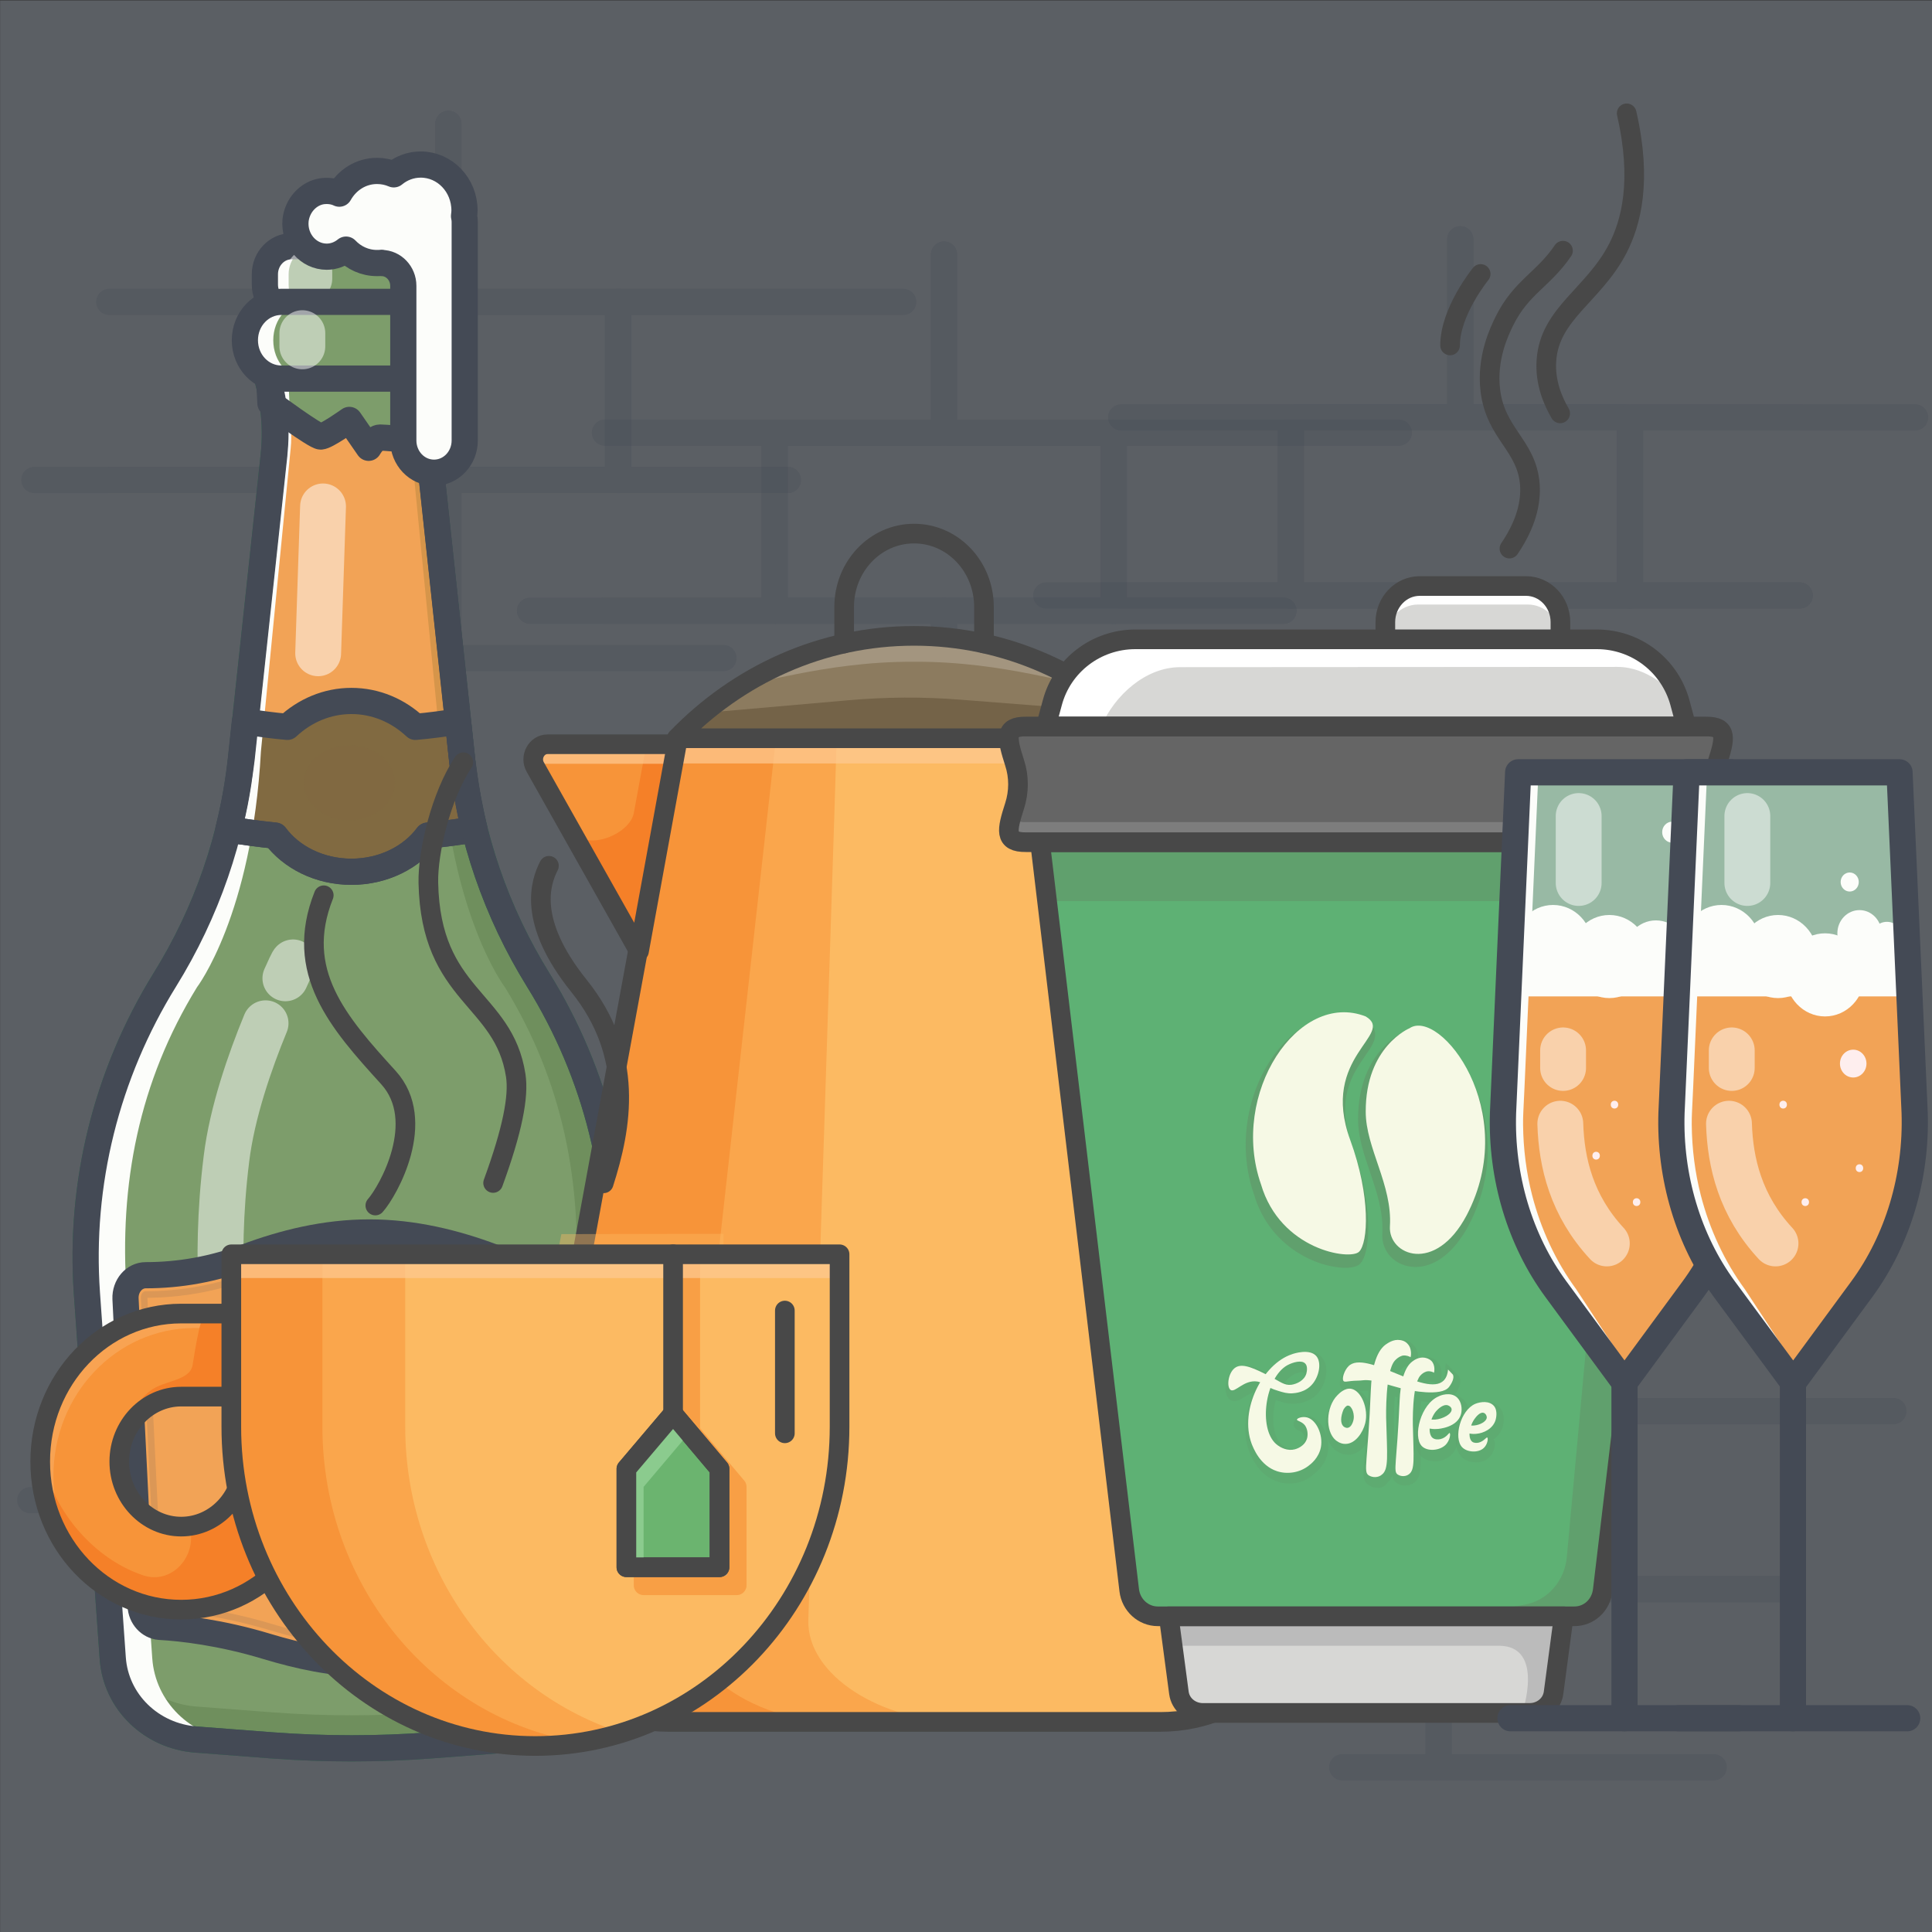 <?xml version="1.0" encoding="utf-8"?>
<!-- Generator: Adobe Illustrator 26.5.0, SVG Export Plug-In . SVG Version: 6.00 Build 0)  -->
<svg version="1.1" id="Camada_1" xmlns="http://www.w3.org/2000/svg" x="0px"
     y="0px"
     viewBox="0 0 590 590" style="enable-background:new 0 0 590 590;" xml:space="preserve">
<rect x="0" y="0" width="590" height="590" fill="#333333" stroke="none"/>
<style type="text/css">
	.st0{fill:#5B5F64;}
	.st1{opacity:0.28;}
	.st2{fill:none;stroke:#444A55;stroke-width:8;stroke-linecap:round;stroke-linejoin:round;stroke-miterlimit:10;}
	.st3{fill:#7D9D6B;}
	.st4{fill:#6F8F5D;}
	
		.st5{opacity:0.5;fill:none;stroke:#FFFFFF;stroke-width:14;stroke-linecap:round;stroke-linejoin:round;stroke-miterlimit:10;enable-background:new    ;}
	.st6{fill:none;stroke:#266E4A;stroke-width:8;stroke-linecap:round;stroke-linejoin:round;stroke-miterlimit:10;}
	.st7{fill:#F2A356;}
	.st8{fill:#D6954A;}
	.st9{fill:#816A41;}
	.st10{opacity:0.3;fill:#816A41;enable-background:new    ;}
	.st11{fill:#FCFDFA;}
	.st12{fill:#CE7757;}
	
		.st13{opacity:0.13;fill:none;stroke:#444A55;stroke-width:2;stroke-linecap:round;stroke-linejoin:round;stroke-miterlimit:10;enable-background:new    ;}
	.st14{fill:#EFAB59;}
	.st15{fill:#F79439;}
	.st16{fill:none;stroke:#484848;stroke-width:6;stroke-linecap:round;stroke-linejoin:round;stroke-miterlimit:10;}
	.st17{fill:#FCBA62;}
	.st18{fill:#FAA64C;}
	.st19{opacity:0.7;fill:#FECB93;enable-background:new    ;}
	.st20{fill:#8C7B5F;}
	.st21{fill:#746348;}
	.st22{opacity:0.2;}
	.st23{fill:#FFFFFF;}
	.st24{fill:#F58028;}
	.st25{opacity:0.4;fill:#FCBA62;enable-background:new    ;}
	.st26{opacity:0.4;}
	.st27{opacity:0.7;}
	.st28{fill:#AAAAAA;stroke:#F79439;stroke-width:6;stroke-linecap:round;stroke-linejoin:round;stroke-miterlimit:10;}
	.st29{fill:none;stroke:#F79439;stroke-width:6;stroke-linecap:round;stroke-linejoin:round;stroke-miterlimit:10;}
	.st30{fill:#D5202A;}
	.st31{fill:#6BB46F;stroke:#484848;stroke-width:6;stroke-linecap:round;stroke-linejoin:round;stroke-miterlimit:10;}
	.st32{fill:#8BCB8E;}
	.st33{fill:#D7D7D5;}
	.st34{fill:#BBBBBB;}
	.st35{fill:#5EB174;}
	.st36{opacity:0.34;fill:#60A06D;enable-background:new    ;}
	.st37{fill:#60A06D;}
	.st38{fill:#656565;}
	.st39{fill:#7D7D7D;}
	.st40{fill:#F6F9E5;}
	.st41{fill:#98B9A4;}
	.st42{fill:#FEEEEE;}
	.st43{fill:#444A55;}
</style>
    <rect id="XMLID_82_" x="0.03" y="0.13" class="st0" width="590" height="590"/>
    <g id="XMLID_10_" class="st1">
	<g id="XMLID_289_">
		<polyline id="XMLID_296_" class="st2" points="136.93,37.8 136.93,92.19 240.6,92.19 		"/>
        <polyline id="XMLID_295_" class="st2" points="33.37,92.19 136.93,92.19 136.93,37.8 		"/>
        <rect id="XMLID_294_" x="85.24" y="92.2" class="st2" width="103.56" height="54.39"/>
        <polyline id="XMLID_293_" class="st2" points="107.5,200.96 136.93,200.96 136.93,146.58 33.37,146.58 		"/>
        <polyline id="XMLID_292_" class="st2" points="240.6,146.58 136.93,146.58 136.93,200.96 220.94,200.96 		"/>
        <polyline id="XMLID_291_" class="st2" points="275.83,92.19 188.71,92.19 188.71,146.58 240.6,146.58 		"/>
        <polyline id="XMLID_290_" class="st2" points="10.49,146.58 85.15,146.58 85.15,92.19 49.27,92.19 		"/>
	</g>
</g>
    <g id="XMLID_00000119805472916836845290000000526698566552291976_" class="st1">
	<g id="XMLID_00000007387857118053724310000007462875387562679724_">
		<polyline id="XMLID_00000036935942835575278400000014967403582128983706_" class="st2" points="445.94,73.07 445.94,127.46 
			549.6,127.46 		"/>
        <polyline id="XMLID_00000086674503652307368760000015962595100390257833_" class="st2" points="342.38,127.46 445.94,127.46
			445.94,73.07 		"/>

        <rect id="XMLID_00000166650839729381809390000013001878249701179321_" x="394.24" y="127.47" class="st2"
              width="103.56" height="54.39"/>
        <polyline id="XMLID_00000018207394186961304690000002577536837493521081_" class="st2" points="416.5,236.23 445.94,236.23
			445.94,181.84 342.38,181.84 		"/>
        <polyline id="XMLID_00000094602060992045309250000007918346634598291640_" class="st2" points="549.6,181.84 445.94,181.84
			445.94,236.23 529.95,236.23 		"/>
        <polyline id="XMLID_00000023971771645597658350000005553748841232960129_" class="st2" points="584.84,127.46 497.72,127.46
			497.72,181.84 549.6,181.84 		"/>
        <polyline id="XMLID_00000159438994813567141700000018315141603556593816_" class="st2" points="319.5,181.84 394.16,181.84
			394.16,127.46 358.28,127.46 		"/>
	</g>
</g>
    <g id="XMLID_00000173120254478238842470000007568047030594026375_" class="st1">
	<g id="XMLID_00000061431266866446064710000009397741584083221922_">
		<polyline id="XMLID_00000114056216702470985130000018425700441955952287_" class="st2" points="288.29,77.74 288.29,132.13 
			391.95,132.13 		"/>
        <polyline id="XMLID_00000127748391579293040270000004565484680059819947_" class="st2" points="184.73,132.13 288.29,132.13
			288.29,77.74 		"/>

        <rect id="XMLID_00000113335164864513822790000014620400325730303898_" x="236.59" y="132.14" class="st2"
              width="103.56" height="54.39"/>
        <polyline id="XMLID_00000059270445978224546360000010355562406980812716_" class="st2" points="258.85,240.9 288.29,240.9
			288.29,186.51 184.73,186.51 		"/>
        <polyline id="XMLID_00000128465194932523110010000004859019038558271366_" class="st2" points="391.95,186.51 288.29,186.51
			288.29,240.9 372.3,240.9 		"/>
        <polyline id="XMLID_00000088119786116134372410000009587589759025120701_" class="st2" points="427.19,132.13 340.07,132.13
			340.07,186.51 391.95,186.51 		"/>
        <polyline id="XMLID_00000028325104851534664080000016190783832245798310_" class="st2" points="161.85,186.51 236.51,186.51
			236.51,132.13 200.63,132.13 		"/>
	</g>
</g>
    <g id="XMLID_00000176726746835450183260000009519865063782361501_" class="st1">
	<g id="XMLID_00000135661598011271647330000005030198540883029919_">
		<polyline id="XMLID_00000137123405795522231770000001801617253238459812_" class="st2" points="135.69,349.34 135.69,403.73 
			239.36,403.73 		"/>
        <polyline id="XMLID_00000124868346520277218440000001268016118958527874_" class="st2" points="32.13,403.73 135.69,403.73
			135.69,349.34 		"/>

        <rect id="XMLID_00000093878762199192325310000003217946156378006928_" x="83.99" y="403.74" class="st2"
              width="103.56" height="54.39"/>
        <polyline id="XMLID_00000086691301984300051540000001036895839130954647_" class="st2" points="106.25,512.5 135.69,512.5
			135.69,458.12 32.13,458.12 		"/>
        <polyline id="XMLID_00000118358554491668900730000005163169467085568697_" class="st2" points="239.36,458.12 135.69,458.12
			135.69,512.5 219.7,512.5 		"/>
        <polyline id="XMLID_00000152969446493971761920000003981330132925136038_" class="st2" points="274.59,403.73 187.47,403.73
			187.47,458.12 239.36,458.12 		"/>
        <polyline id="XMLID_00000013892046199161707480000004520282291759222964_" class="st2" points="9.25,458.12 83.91,458.12
			83.91,403.73 48.03,403.73 		"/>
	</g>
</g>
    <g id="XMLID_00000058560041294656441650000016168646823157372560_" class="st1">
	<g id="XMLID_00000040549354800019603470000002554960581915036841_">
		<polyline id="XMLID_00000085222790810479383240000007118702881500777407_" class="st2" points="439.33,376.54 439.33,430.92 
			543,430.92 		"/>
        <polyline id="XMLID_00000147181863738979749210000003798741655307035799_" class="st2" points="335.77,430.92 439.33,430.92
			439.33,376.54 		"/>

        <rect id="XMLID_00000043430352222799416890000003086829171113154195_" x="387.63" y="430.94" class="st2"
              width="103.56" height="54.39"/>
        <polyline id="XMLID_00000047746934528739951340000009500142676857413003_" class="st2" points="409.89,539.7 439.33,539.7
			439.33,485.31 335.77,485.31 		"/>
        <polyline id="XMLID_00000096741391017853270400000003420992685675033532_" class="st2" points="543,485.31 439.33,485.31
			439.33,539.7 523.34,539.7 		"/>
        <polyline id="XMLID_00000136411843257646748340000000373451909789410197_" class="st2" points="578.23,430.92 491.11,430.92
			491.11,485.31 543,485.31 		"/>
        <polyline id="XMLID_00000137097196188398280910000002245527803278292399_" class="st2" points="312.89,485.31 387.55,485.31
			387.55,430.92 351.67,430.92 		"/>
	</g>
</g>
    <g>
	<path id="XMLID_00000018934050517406089110000004114730632200899724_" class="st3" d="M141.07,231.67l-9.95-92.61
		c-0.99-9.4,0.14-18.88,3.34-27.84l0,0H80.25l0,0c3.2,8.96,4.33,18.43,3.34,27.84l-9.95,92.61c-2.56,23.88-10.52,46.94-23.3,67.54
		l0,0c-17.83,28.81-26.15,62.24-23.8,95.75l7.89,111.42c0.92,13.28,11.72,23.81,25.44,24.85l23.38,1.79
		c16.06,1.19,32.11,1.19,48.17,0l23.38-1.79c13.64-1.04,24.44-11.64,25.44-24.85l7.89-111.42c2.34-33.51-5.9-66.94-23.8-95.75l0,0
		C151.58,278.61,143.62,255.55,141.07,231.67z"/>
        <path id="XMLID_00000053514947110950966990000002205773010498452400_" class="st4" d="M119.54,533.08l23.16-1.79
		c13.5-1.04,24.23-11.64,25.15-24.85l7.82-111.42c2.34-33.51-3.77-64.7-21.46-93.51c0,0-16.84-22.01-19.54-72.01l-9.09-92.61
		c-0.92-8.66,2.06-17.31,4.69-25.6h4.41c-3.2,8.96-4.33,18.43-3.27,27.84l9.8,92.61c2.56,23.88,10.37,46.94,23.02,67.54l0,0
		c17.69,28.81,25.93,62.24,23.59,95.75L180,506.44c-0.92,13.28-11.65,23.81-25.15,24.85l-23.16,1.79
		c-9.95,0.75-19.89,1.04-29.84,0.82C107.67,533.83,113.64,533.53,119.54,533.08z"/>
        <g id="XMLID_98_">
		<g>
			<g id="XMLID_225_">
				<path id="XMLID_226_" class="st3" d="M130.98,127.34c0.43-5.52,1.63-10.9,3.48-16.12h-2.7
					C130.84,116.52,130.55,121.97,130.98,127.34z"/>
			</g>
            <g id="XMLID_223_">
				<path id="XMLID_224_" class="st3" d="M83.02,111.22h-2.7c1.85,5.22,3.06,10.67,3.48,16.12
					C84.23,121.97,83.94,116.52,83.02,111.22z"/>
			</g>
            <path id="XMLID_220_" class="st4" d="M188.17,384.87l-7.89,111.42c-0.92,13.28-11.72,23.81-25.44,24.85l-23.38,1.79
				c-16.06,1.19-32.11,1.19-48.17,0l-23.38-1.79c-13.64-1.04-24.44-11.64-25.44-24.85l-7.89-111.42c-0.14-2.01-0.28-4.1-0.28-6.12
				c-0.14,5.37-0.07,10.82,0.28,16.27l7.89,111.42c0.92,13.28,11.72,23.81,25.44,24.85l23.38,1.79c16.06,1.19,32.11,1.19,48.17,0
				l23.38-1.79c13.64-1.04,24.44-11.64,25.44-24.85l7.89-111.42c0.36-5.45,0.5-10.82,0.28-16.27
				C188.46,380.77,188.31,382.78,188.17,384.87z"/>
		</g>
	</g>
        <path id="XMLID_00000022554938077792310830000006464641196088626332_" class="st5" d="M81.1,312.49
		c-4.83,11.72-10.23,27.31-11.94,41.34c-4.12,32.84,0,58.28,0,58.28"/>
        <path id="XMLID_00000066491330432432040480000014401772059785962912_" class="st5"
              d="M89.49,293.98c0,0,0.28-1.12-2.34,4.78"/>
        <path id="XMLID_00000136374847885546004060000002112783978534131640_" class="st6" d="M141.07,231.67l-9.95-92.61
		c-0.99-9.4,0.14-18.88,3.34-27.84l0,0H80.25l0,0c3.2,8.96,4.33,18.43,3.34,27.84l-9.95,92.61c-2.56,23.88-10.52,46.94-23.3,67.54
		l0,0c-17.83,28.81-26.15,62.24-23.8,95.75l7.89,111.42c0.92,13.28,11.72,23.81,25.44,24.85l23.38,1.79
		c16.06,1.19,32.11,1.19,48.17,0l23.38-1.79c13.64-1.04,24.44-11.64,25.44-24.85l7.89-111.42c2.34-33.51-5.9-66.94-23.8-95.75l0,0
		C151.58,278.61,143.62,255.55,141.07,231.67z"/>
        <g id="XMLID_00000152265573521946208150000007205071161463367093_">
		<g id="XMLID_139_">
			<path id="XMLID_140_" class="st7" d="M144.19,253.31c-4.76,0.75-9.45,1.34-14.21,1.87c-4.9,6.57-13.5,11.04-23.3,11.04
				c-9.88,0-18.47-4.48-23.3-11.04c-4.76-0.45-9.52-1.12-14.21-1.87c0.21-0.9,0.43-1.79,0.64-2.69c0.85-3.58,1.56-7.16,2.13-10.75
				v-0.07c0.14-0.82,0.28-1.64,0.36-2.46c0-0.15,0.07-0.22,0.07-0.37c0.14-0.9,0.21-1.72,0.36-2.61c0.14-0.9,0.21-1.87,0.36-2.76
				l1.21-11.34l8.74-81.27c0.21-2.24,0.36-4.4,0.36-6.64c0-7.16-1.28-14.33-3.69-21.19h54.07c-3.2,8.96-4.33,18.43-3.34,27.84
				l8.74,81.27l1.21,11.34c0.07,0.9,0.21,1.87,0.36,2.76c0.57,4.55,1.35,9.1,2.27,13.58c0.21,0.9,0.36,1.79,0.57,2.69
				C143.77,251.59,143.98,252.41,144.19,253.31z"/>
		</g>
	</g>
        <path class="st8" d="M130.27,111.22c-2.63,8.28-5.61,16.94-4.69,25.6l9.09,92.61c0.5,9.25,1.49,17.54,2.77,24.85
		c2.27-0.3,4.55-0.6,6.82-0.97c-0.21-0.9-0.43-1.79-0.64-2.69c-0.21-0.9-0.43-1.79-0.57-2.69c-0.99-4.48-1.71-9.03-2.27-13.58
		c-0.14-0.9-0.21-1.87-0.36-2.76l-1.21-11.34l-8.74-81.27c-0.99-9.4,0.14-18.88,3.34-27.84h-3.55V111.22z"/>
        <path id="XMLID_56_" class="st9" d="M141.07,231.67l-1.21-11.34c-4.33,0.67-8.67,1.27-13,1.64c-5.26-4.93-12.08-7.91-19.54-7.91
		s-14.28,2.99-19.54,7.91c-4.33-0.37-8.67-0.97-13-1.64l-1.21,11.34c-0.78,7.31-2.06,14.55-3.84,21.64
		c4.76,0.75,9.45,1.34,14.21,1.87c4.9,6.57,13.5,11.04,23.3,11.04c9.88,0,18.47-4.48,23.3-11.04c4.76-0.45,9.52-1.12,14.21-1.87
		C143.2,246.22,141.85,238.98,141.07,231.67z"/>
        <path class="st10" d="M133.89,221.14l0.78,8.28c0.5,9.25,1.49,17.54,2.77,24.85c2.27-0.3,4.55-0.6,6.82-0.97
		c-0.21-0.9-0.43-1.79-0.64-2.69s-0.43-1.79-0.57-2.69c-0.99-4.48-1.71-9.03-2.27-13.58c-0.14-0.9-0.21-1.87-0.36-2.76l-1.21-11.27
		C137.37,220.7,135.6,220.92,133.89,221.14z"/>

        <ellipse id="XMLID_00000058552262900081651140000007971018789607032488_" class="st10" cx="106.68" cy="239.05"
                 rx="13.93" ry="11.49"/>
        <line id="XMLID_00000021115871465805083070000008857583613302311055_" class="st5" x1="98.65" y1="154.65"
              x2="97.16" y2="199.5"/>
        <path id="XMLID_75_" class="st11" d="M94.81,533.08l-23.16-1.79c-13.5-1.04-24.23-11.64-25.15-24.85l-7.82-111.42
		c-2.34-33.51,3.77-64.7,21.46-93.51c0,0,16.84-22.01,19.54-72.01l9.09-92.61c0.92-8.66-2.06-17.31-4.69-25.6h-4.33
		c3.2,8.96,4.33,18.43,3.27,27.84l-9.8,92.61c-2.56,23.88-10.37,46.94-23.02,67.54l0,0c-17.69,28.81-25.93,62.24-23.59,95.75
		l7.82,111.42c0.92,13.28,11.65,23.81,25.15,24.85l23.16,1.79c9.95,0.75,19.89,1.04,29.84,0.82
		C106.68,533.83,100.71,533.53,94.81,533.08z"/>
        <path id="XMLID_175_" class="st3" d="M82.59,123.16c0,0,13.71,10.15,15.35,10.15c1.63,0,8.74-5.07,8.74-5.07l5.9,8.51
		c0,0,1.78-3.13,3.48-3.13c1.71,0,7.53,0.6,8.38,0.6s6.68,0,6.68,0v-8.81v-10.37H82.17L82.59,123.16z"/>
        <g id="XMLID_266_">
		<g id="XMLID_311_">
			<g id="XMLID_314_">
				<path id="XMLID_315_" class="st11" d="M88.49,125.25l-0.36-8.21h43.06v-2.09H82.24l0.36,8.21c0,0,13.71,10.15,15.35,10.15
					c0.28,0,0.78-0.15,1.35-0.45C94.74,129.88,88.49,125.25,88.49,125.25z"/>
			</g>
            <g id="XMLID_312_">
				<path id="XMLID_313_" class="st11" d="M112.58,130.32c0,0-1.35,0.97-2.98,2.01l3.06,4.33c0,0,1.14-2.01,2.49-2.76L112.58,130.32
					z"/>
			</g>
		</g>
	</g>
        <path id="XMLID_170_" class="st2" d="M82.59,123.16c0,0,13.71,10.15,15.35,10.15c1.63,0,8.74-5.07,8.74-5.07l5.9,8.51
		c0,0,1.78-3.13,3.48-3.13c1.71,0,7.53,0.6,8.38,0.6s6.68,0,6.68,0v-8.81v-10.37H82.17L82.59,123.16z"/>
        <g id="XMLID_00000156553935016948178130000002297334299112644259_">
		<path id="XMLID_00000123426502761964282420000004748751123800254114_" class="st7" d="M150.45,383.83
			c-11.37-4.25-24.09-7.46-37.66-7.46s-26.29,3.21-37.66,7.46c-9.88,3.73-20.18,5.6-30.62,5.6c-3.55,0-6.32,3.28-6.18,7.16
			l4.62,93.8c0.14,3.43,2.7,6.19,5.83,6.42c6.61,0.37,18.69,1.72,32.68,5.97c9.66,2.91,20.25,5.3,31.33,5.3s21.6-2.39,31.33-5.3
			c12.01-3.58,24.37-5.67,36.8-5.82l5.19-72.91l1.85-34.55h-6.82C170.69,389.42,160.32,387.48,150.45,383.83z"/>
            <path class="st8" d="M187.32,401.07l0.64-11.64h-6.82c-1.71,0-3.41-0.07-5.12-0.15c-0.07,1.87-0.21,3.81-0.28,5.67l-7.25,102.76
			c4.05-0.45,8.1-0.67,12.15-0.75L187.32,401.07z"/>
            <path id="XMLID_00000029764016858832609920000011066547070316172691_" class="st9" d="M183.34,480.24
			c-47.11,3.21-94.35,3.21-141.46,0c0.21-4.4,0.5-8.73,0.71-13.13c46.61,3.21,93.36,3.21,139.97,0
			C182.84,471.51,183.06,475.84,183.34,480.24z"/>
            <g id="XMLID_87_">
			<path id="XMLID_00000005239264936142139710000002466001840076883593_" class="st12" d="M183.34,480.24
				c-47.11,3.21-94.35,3.21-141.46,0c0.21-4.4,0.5-8.73,0.71-13.13c46.61,3.21,93.36,3.21,139.97,0
				C182.84,471.51,183.06,475.84,183.34,480.24z"/>
                <path id="XMLID_196_" class="st2" d="M183.34,480.24c-47.11,3.21-94.35,3.21-141.46,0c0.21-4.4,0.5-8.73,0.71-13.13
				c46.61,3.21,93.36,3.21,139.97,0C182.84,471.51,183.06,475.84,183.34,480.24z"/>
                <g id="XMLID_00000075842907838982253750000014946884600629444000_">
				<path id="XMLID_00000168815959676456226790000005706628084097532858_" class="st12" d="M139.5,475.99
					c0.14,5.52-11.94,10.15-26.93,10.15s-27.07-4.63-26.93-10.15c0.14-5.52,12.22-9.93,26.93-9.93
					C127.35,466.07,139.36,470.39,139.5,475.99z"/>
                    <path id="XMLID_00000071521142724962482720000014798577709437834656_" class="st2" d="M139.5,475.99
					c0.14,5.52-11.94,10.15-26.93,10.15s-27.07-4.63-26.93-10.15c0.14-5.52,12.22-9.93,26.93-9.93
					C127.35,466.07,139.36,470.39,139.5,475.99z"/>
			</g>
		</g>
            <path id="XMLID_00000145025154643121618750000014556413086425392023_" class="st2" d="M150.45,383.83
			c-11.37-4.25-24.09-7.46-37.66-7.46s-26.29,3.21-37.66,7.46c-9.88,3.73-20.18,5.6-30.62,5.6c-3.55,0-6.32,3.28-6.18,7.16
			l4.62,93.8c0.14,3.43,2.7,6.19,5.83,6.42c6.61,0.37,18.69,1.72,32.68,5.97c9.66,2.91,20.25,5.3,31.33,5.3s21.6-2.39,31.33-5.3
			c12.01-3.58,24.37-5.67,36.8-5.82l5.19-72.91l1.85-34.55h-6.82C170.69,389.42,160.32,387.48,150.45,383.83z"/>
            <path id="XMLID_203_" class="st13" d="M112.79,502.04c-8.88,0-18.33-1.64-29.77-5.07c-14.07-4.25-26.22-5.75-33.89-6.19
			c-0.14,0-0.43-0.3-0.5-0.75l-4.62-93.8c0-0.37,0.14-0.6,0.21-0.75c0.14-0.15,0.21-0.15,0.21-0.15c11.01,0,21.95-2.01,32.54-5.97
			c12.72-4.78,24.37-7.09,35.74-7.09s23.02,2.31,35.74,7.09c10.59,3.96,21.53,5.97,32.54,5.97h0.85l-1.49,28.21l-4.76,67.54
			c-10.87,0.52-21.95,2.54-33.11,5.9C135.31,499.13,124.37,502.04,112.79,502.04z"/>
	</g>
        <path id="XMLID_00000011718969545532817420000000397815614397417389_" class="st2" d="M141.07,231.67l-1.21-11.34
		c-4.33,0.67-8.67,1.27-13,1.64c-5.26-4.93-12.08-7.91-19.54-7.91s-14.28,2.99-19.54,7.91c-4.33-0.37-8.67-0.97-13-1.64l-1.21,11.34
		c-0.78,7.31-2.06,14.55-3.84,21.64c4.76,0.75,9.45,1.34,14.21,1.87c4.9,6.57,13.5,11.04,23.3,11.04c9.88,0,18.47-4.48,23.3-11.04
		c4.76-0.45,9.52-1.12,14.21-1.87C143.2,246.22,141.85,238.98,141.07,231.67z"/>
        <g id="XMLID_61_">
		<g id="XMLID_287_">
			<g id="XMLID_288_">
				<path id="XMLID_297_" class="st2" d="M144.9,253.31c-4.76,0.75-9.45,1.34-14.21,1.87c-4.9,6.57-13.5,11.04-23.3,11.04
					c-9.88,0-18.47-4.48-23.3-11.04c-4.76-0.45-9.52-1.12-14.21-1.87c0.21-0.9,0.43-1.79,0.64-2.69c0.85-3.58,1.56-7.16,2.13-10.75
					v-0.07c0.14-0.82,0.28-1.64,0.36-2.46c0-0.15,0.07-0.22,0.07-0.37c0.14-0.9,0.21-1.72,0.36-2.61s0.21-1.87,0.36-2.76l1.21-11.34
					l8.74-81.27c0.21-2.24,0.36-4.4,0.36-6.64c0-7.16-1.28-14.33-3.69-21.19h54.07c-3.2,8.96-4.33,18.43-3.34,27.84l8.74,81.27
					l1.21,11.34c0.07,0.9,0.21,1.87,0.36,2.76c0.57,4.55,1.35,9.1,2.27,13.58c0.21,0.9,0.36,1.79,0.57,2.69
					C144.48,251.59,144.69,252.41,144.9,253.31z"/>
			</g>
		</g>
	</g>
        <g id="XMLID_60_">
		<path id="XMLID_00000147939645140186427210000001438914418568646558_" class="st2" d="M141.07,231.67l-9.95-92.61
			c-0.99-9.4,0.14-18.88,3.34-27.84l0,0H80.25l0,0c3.2,8.96,4.33,18.43,3.34,27.84l-9.95,92.61c-2.56,23.88-10.52,46.94-23.3,67.54
			l0,0c-17.83,28.81-26.15,62.24-23.8,95.75l7.89,111.42c0.92,13.28,11.72,23.81,25.44,24.85l23.38,1.79
			c16.06,1.19,32.11,1.19,48.17,0l23.38-1.79c13.64-1.04,24.44-11.64,25.44-24.85l7.89-111.42c2.34-33.51-5.9-66.94-23.8-95.75l0,0
			C151.58,278.61,143.62,255.55,141.07,231.67z"/>
	</g>
        <g id="XMLID_160_">
		<path id="XMLID_188_" class="st3" d="M124.37,95.47H89.06c-4.48,0-8.17-3.81-8.17-8.58v-3.13c0-4.7,3.62-8.58,8.17-8.58h35.31
			c4.48,0,8.17,3.81,8.17,8.58v3.13C132.54,91.67,128.85,95.47,124.37,95.47z"/>
            <path id="XMLID_277_" class="st11" d="M88.14,86.89v-3.13c0-4.7,3.62-8.58,8.17-8.58h-7.18c-4.48,0-8.17,3.81-8.17,8.58v3.13
			c0,4.7,3.62,8.58,8.17,8.58h7.18C91.76,95.47,88.14,91.67,88.14,86.89z"/>
            <path id="XMLID_168_" class="st2" d="M124.37,95.47H89.06c-4.48,0-8.17-3.81-8.17-8.58v-3.13c0-4.7,3.62-8.58,8.17-8.58h35.31
			c4.48,0,8.17,3.81,8.17,8.58v3.13C132.54,91.67,128.85,95.47,124.37,95.47z"/>
	</g>
        <line id="XMLID_81_" class="st5" x1="94.46" y1="83.08" x2="94.46" y2="85.1"/>
        <g id="XMLID_157_">
		<g id="XMLID_156_">
			<path id="XMLID_155_" class="st3" d="M122.52,115.62H85.93c-6.18,0-11.15-5.22-11.15-11.72l0,0c0-6.49,4.97-11.72,11.15-11.72
				h36.59c6.18,0,11.15,5.22,11.15,11.72l0,0C133.68,110.4,128.7,115.62,122.52,115.62z"/>
            <path id="XMLID_275_" class="st11" d="M83.45,103.91L83.45,103.91c0-6.49,4.62-11.72,10.3-11.72h-8.6
				c-5.68,0-10.3,5.22-10.3,11.72l0,0c0,6.49,4.62,11.72,10.3,11.72h8.6C88.06,115.62,83.45,110.4,83.45,103.91z"/>
            <path id="XMLID_128_" class="st2" d="M122.52,115.62H85.93c-6.18,0-11.15-5.22-11.15-11.72l0,0c0-6.49,4.97-11.72,11.15-11.72
				h36.59c6.18,0,11.15,5.22,11.15,11.72l0,0C133.68,110.4,128.7,115.62,122.52,115.62z"/>
		</g>
	</g>
        <path id="XMLID_204_" class="st11" d="M141.71,66c0.07-0.6,0.14-1.12,0.14-1.72c0-7.76-5.97-14.03-13.36-14.03
		c-3.13,0-5.97,1.12-8.24,2.99c-1.56-0.67-3.27-1.04-5.12-1.04c-4.9,0-9.17,2.76-11.51,6.94c-1.56-0.75-3.34-0.97-5.19-0.75
		c-4.26,0.6-7.67,4.33-8.17,8.88c-0.57,6.04,3.91,11.12,9.52,11.12c2.2,0,4.26-0.82,5.9-2.16c2.42,2.54,5.75,4.1,9.45,4.1
		c0.5,0,0.92,0,1.42-0.07v0.07l0,0c3.62,0,6.61,3.13,6.61,6.94v47.24c0,5.45,4.19,9.85,9.38,9.85l0,0c5.19,0,9.38-4.4,9.38-9.85
		V67.79C141.92,67.19,141.85,66.59,141.71,66z"/>
        <path id="XMLID_00000015351852396013261690000007540352541267026866_" class="st2" d="M141.71,66c0.07-0.6,0.14-1.12,0.14-1.72
		c0-7.76-5.97-14.03-13.36-14.03c-3.13,0-5.97,1.12-8.24,2.99c-1.56-0.67-3.27-1.04-5.12-1.04c-4.9,0-9.17,2.76-11.51,6.94
		c-1.56-0.75-3.34-0.97-5.19-0.75c-4.26,0.6-7.67,4.33-8.17,8.88c-0.57,6.04,3.91,11.12,9.52,11.12c2.2,0,4.26-0.82,5.9-2.16
		c2.42,2.54,5.75,4.1,9.45,4.1c0.5,0,0.92,0,1.42-0.07v0.07l0,0c3.62,0,6.61,3.13,6.61,6.94v47.24c0,5.45,4.19,9.85,9.38,9.85l0,0
		c5.19,0,9.38-4.4,9.38-9.85V67.79C141.92,67.19,141.85,66.59,141.71,66z"/>

        <line id="XMLID_00000161606609019856264390000013127701660630517429_" class="st5" x1="92.33" y1="101.74"
              x2="92.33" y2="105.77"/>
        <ellipse class="st11" cx="112.58" cy="424.2" rx="27.64" ry="17.98"/>
</g>
    <g>
	<g id="XMLID_00000036956383381328409860000002881833234741207213_">
		<path id="XMLID_4_" class="st14" d="M377.22,242.99h-24.85l4.37,23.71l18.72-2.57c11.11,0,21,5.51,27.21,15.16
			c6.21,9.65,7.44,21.41,3.32,32.26l-27.91,71.5l5.69,31.15l38.5-100.99C435.14,279.47,411.6,242.99,377.22,242.99z"/>
        <path id="XMLID_55_" class="st15" d="M356.39,243.44c0,0,26.34-4.04,42.35,30.79c-10.67-7.54-22.57-12.5-42-7.54
			C352.37,242.99,356.39,243.44,356.39,243.44z"/>
        <polygon id="XMLID_52_" class="st15" points="389.11,354 391.56,393.79 383.43,411.62 375.99,382.12 		"/>
        <path id="XMLID_00000067934227103181126070000003590010575373381810_" class="st16" d="M377.22,242.99h-24.85l4.37,23.71
			l18.72-2.57c11.11,0,21,5.51,27.21,15.16c6.21,9.65,7.44,21.41,3.32,32.26l-27.91,71.5l5.69,31.15l38.5-100.99
			C435.14,279.47,411.6,242.99,377.22,242.99z"/>
        <path id="XMLID_40_" class="st17" d="M354.38,525.84h-150.4c-27.47,0-48.3-22.61-43.75-47.42l46.55-252.99h144.71l46.55,252.99
			C402.68,503.24,381.77,525.84,354.38,525.84z"/>
        <path id="XMLID_41_" class="st17" d="M354.38,525.84h-150.4c-27.47,0-48.3-22.61-43.75-47.42l46.55-252.99h144.71l46.55,252.99
			C402.68,503.24,381.77,525.84,354.38,525.84z"/>
        <path id="XMLID_00000011724195497118536190000007230959038962357133_" class="st17" d="M354.38,525.84h-150.4
			c-27.47,0-48.3-22.61-43.75-47.42l46.55-252.99h144.71l46.55,252.99C402.68,503.24,381.77,525.84,354.38,525.84z"/>
        <path id="XMLID_48_" class="st18" d="M246.85,494.69l7.96-246.38l0.7-22.79h-48.82l-46.55,252.99
			c-4.55,24.81,16.27,47.42,43.75,47.42h90.38C268.99,525.84,246.33,511.51,246.85,494.69z"/>
        <path id="XMLID_46_" class="st15" d="M207.66,488.07l29.31-262.55h-30.18l-46.55,252.99c-4.55,24.81,16.27,47.42,43.75,47.42
			h51.97C228.48,525.84,205.38,508.2,207.66,488.07z"/>
        <rect id="XMLID_50_" x="206.69" y="227.27" class="st19" width="146.2" height="5.88"/>
        <path id="XMLID_3_" class="st16" d="M354.38,525.84h-150.4c-27.47,0-48.3-22.61-43.75-47.42l46.55-252.99h144.71l46.55,252.99
			C402.68,503.24,381.77,525.84,354.38,525.84z"/>
        <path id="XMLID_00000064323004930482569350000012974900224873969837_" class="st20" d="M351.58,225.43
			c-18.64-19.3-44.18-31.25-72.44-31.25s-53.81,11.95-72.44,31.25H351.58z"/>
        <path id="XMLID_49_" class="st20"
              d="M351.58,225.43c-18.64-19.3-44.18-31.25-72.44-31.25s-53.81,11.95-72.44,31.25H351.58z"/>
        <path id="XMLID_54_" class="st21" d="M206.69,225.43h144.89c-3.85-3.03-8.05-5.7-12.51-8.18l-45.76-3.58
			c-11.37-0.92-22.92-0.83-34.3,0.18l-39.81,3.49C214.83,219.74,210.63,222.49,206.69,225.43z"/>
        <g id="XMLID_47_" class="st22">
			<path class="st23" d="M329.01,207.7c0.09,2.57-21.61-5.79-49.87-5.61c-28.26-0.18-49.96,8.18-49.87,5.61
				c-0.09-2.21,21.61-14.52,49.87-14.34C307.4,193.18,329.18,205.49,329.01,207.7z"/>
		</g>
        <path id="XMLID_7_" class="st16"
              d="M351.58,225.43c-18.64-19.3-44.18-31.25-72.44-31.25s-53.81,11.95-72.44,31.25H351.58z"/>
        <path id="XMLID_45_" class="st15"
              d="M195.14,290.5l-31.67-56.24c-1.75-3.03,0.35-6.98,3.76-6.98h39.46L195.14,290.5z"/>
        <path id="XMLID_51_" class="st24" d="M197.42,227.27l-3.85,20.95c-1.22,6.71-14.7,11.76-18.02,5.79l-9.97-19.3
			c-3.41,0-3.76-3.68-2.01-0.55l31.67,56.24l11.55-63.23h-9.36V227.27z"/>
        <path id="XMLID_58_" class="st19" d="M163.47,231.59l1.49,1.65h39.98l1.75-5.88h-39.46C163.91,227.27,161.81,229.66,163.47,231.59
			z"/>
        <path id="XMLID_5_" class="st16"
              d="M195.14,290.5l-31.67-56.24c-1.75-3.03,0.35-6.98,3.76-6.98h39.46L195.14,290.5z"/>
        <path id="XMLID_00000047748342412541541320000006721052223159149217_" class="st16" d="M257.79,196.49v-11.12
			c0-12.41,9.54-22.42,21.35-22.42l0,0c11.81,0,21.35,10.02,21.35,22.42v11.12"/>

        <line id="XMLID_00000049185867938641055360000001249464313377661078_" class="st16" x1="331.11" y1="271.66"
              x2="358.67" y2="441.57"/>
        <path id="XMLID_57_" class="st25" d="M171.43,376.88l-18.9,97.32c-3.24,16.45,6.04,31.89,21.35,39.61
			c28.35-18.75,47.07-50.82,47.07-87.12v-49.9L171.43,376.88L171.43,376.88z"/>
	</g>
        <path id="XMLID_8_" class="st15" d="M55.33,401.14c-23.8,0-43.05,20.22-43.05,45.21l0,0c0,25,19.25,45.21,43.05,45.21l0,0
		c23.8,0,43.05-20.22,43.05-45.21v-45.21H55.33z M74.23,446.35c0,10.94-8.49,19.85-18.9,19.85l0,0c-10.41,0-18.9-8.91-18.9-19.85
		l0,0c0-10.94,8.49-19.85,18.9-19.85h18.9V446.35z"/>
        <path id="XMLID_22_" class="st15" d="M55.33,401.14c-23.8,0-43.05,20.22-43.05,45.21l0,0c0,25,19.25,45.21,43.05,45.21l0,0
		c23.8,0,43.05-20.22,43.05-45.21v-45.21H55.33z M74.23,446.35c0,10.94-8.49,19.85-18.9,19.85l0,0c-10.41,0-18.9-8.91-18.9-19.85
		l0,0c0-10.94,8.49-19.85,18.9-19.85h18.9V446.35z"/>
        <g id="XMLID_00000145020413882998827060000008333064198166255805_" class="st26">
		<path id="XMLID_00000004525013338829174340000008104459494810858123_" class="st19" d="M16.31,450.76L16.31,450.76
			c0-25,19.25-45.21,43.05-45.21H97.5v-6.25H54.45c-23.8,0-43.05,20.22-43.05,45.21l0,0c0,12.41,4.72,23.62,12.42,31.8
			C19.11,469.05,16.31,460.23,16.31,450.76z"/>
	</g>
        <path id="XMLID_00000141414806823702836200000014016526247278536616_" class="st24" d="M57.6,401.14c-0.44,0-3.15,0-3.59,0h9.71
		c-2.1,0-2.97,3.68-4.9,15.71c-0.79,4.87-8.75,4.69-12.86,7.81c-4.81,3.58-9.19,11.58-9.19,18.29l0.26-1.1c0,1.56-0.35-1.47,0,0
		c1.84-8.36,8.66-14.61,17.06-15.25l0,0c0.17,0,0.35,0,0.44,0c0.26,0,0.61,0,0.87,0h18.9v19.85c0,10.02-7.09,18.29-16.36,19.67
		c0,0.09,0,0.09,0,0.18c2.36,9.1-5.6,17.64-14.17,14.8c-16.54-5.51-29.66-22.42-31.23-39.06c-0.17,1.47-0.17,3.03-0.17,4.5l0,0
		c0,25,19.25,45.21,43.05,45.21l0,0c7.09,0,13.82-1.84,19.69-5.05l0,0c0.52-0.28,0.96-0.55,1.49-0.83l0,0
		c2.01-1.19,3.85-2.57,5.69-4.04l0,0c0.44-0.37,0.79-0.64,1.14-1.01c0.09-0.09,0.17-0.18,0.26-0.18c0.35-0.37,0.7-0.64,1.05-1.01
		c0.09-0.09,0.17-0.18,0.26-0.28c0.35-0.37,0.7-0.74,1.05-1.1c0.09-0.09,0.26-0.28,0.44-0.37c0.87-0.28,1.57-0.83,1.75-1.65
		c0.26-0.92,0.79-1.56,1.31-2.21c0.26-0.37,0.44-0.64,0.7-1.01c0.17-0.18,0.26-0.46,0.44-0.64c0.17-0.28,0.44-0.64,0.61-0.92
		c0.17-0.28,0.26-0.46,0.44-0.74c0.17-0.28,0.35-0.64,0.52-0.92c0.17-0.28,0.35-0.55,0.44-0.83c0.26-0.46,0.52-0.92,0.7-1.38
		c0.17-0.37,0.35-0.74,0.61-1.19c0.09-0.28,0.26-0.55,0.35-0.83c0.17-0.37,0.26-0.64,0.44-1.01c0.09-0.28,0.26-0.55,0.35-0.83
		c0.17-0.37,0.26-0.74,0.44-1.1c0.09-0.28,0.17-0.55,0.26-0.83c0.17-0.37,0.26-0.83,0.35-1.19c0.09-0.28,0.17-0.55,0.26-0.74
		c0.17-0.55,0.26-1.1,0.44-1.65c0-0.09,0.09-0.18,0.09-0.37c0.17-0.64,0.26-1.29,0.44-2.02c0.09-0.18,0.09-0.46,0.09-0.64
		c0.09-0.46,0.17-0.92,0.26-1.38c0-0.28,0.09-0.55,0.09-0.83c0.09-0.46,0.09-0.92,0.17-1.38c0-0.28,0.09-0.55,0.09-0.83
		c0-0.46,0.09-1.01,0.09-1.47c0-0.18,0-0.46,0-0.64c0-0.74,0.09-1.47,0.09-2.11v-9.1v-36.3H57.6z"/>
        <path id="XMLID_20_" class="st16" d="M55.33,401.14c-23.8,0-43.05,20.22-43.05,45.21l0,0c0,25,19.25,45.21,43.05,45.21l0,0
		c23.8,0,43.05-20.22,43.05-45.21v-45.21H55.33z M74.23,446.35c0,10.94-8.49,19.85-18.9,19.85l0,0c-10.41,0-18.9-8.91-18.9-19.85
		l0,0c0-10.94,8.49-19.85,18.9-19.85h18.9V446.35z"/>
        <path id="XMLID_11_" class="st17" d="M163.47,533.2L163.47,533.2c-51.27,0-92.83-43.65-92.83-97.5v-52.66h185.75v52.66
		C256.39,489.54,214.74,533.2,163.47,533.2z"/>
        <g id="XMLID_29_" class="st27">
		<polygon id="XMLID_28_" class="st28"
                 points="224.98,484.12 196.54,484.12 196.54,454.07 210.8,437.26 224.98,454.07 		"/>

            <line id="XMLID_00000181787612963781510160000001561469336847615392_" class="st29" x1="210.8" y1="383.04"
                  x2="210.8" y2="437.26"/>
	</g>
        <path id="XMLID_00000007401583920186704250000015420032647341887387_" class="st18" d="M123.75,435.69v-52.66h-53.2v52.66
		c0,53.85,41.56,97.5,92.83,97.5l0,0c9.27,0,18.2-1.38,26.6-4.04C151.75,517.11,123.75,479.8,123.75,435.69z"/>
        <path id="XMLID_00000046308814442596640720000013546535388141902270_" class="st15" d="M98.46,435.69v-52.66H70.64v52.66
		c0,53.85,41.56,97.5,92.83,97.5l0,0c4.72,0,9.36-0.37,13.91-1.1C132.76,525.11,98.46,484.58,98.46,435.69z"/>

        <rect id="XMLID_00000148660314870041271930000012406387689450557838_" x="70.64" y="383.77" class="st19"
              width="185.75" height="6.52"/>
        <path id="XMLID_1_" class="st16" d="M163.47,533.2L163.47,533.2c-51.27,0-92.83-43.65-92.83-97.5v-52.66h185.75v52.66
		C256.39,489.54,214.74,533.2,163.47,533.2z"/>
        <polygon id="XMLID_00000095310537720234559950000006535773150223223178_" class="st30" points="219.73,478.61 191.29,478.61
		191.29,448.56 205.55,431.74 219.73,448.56 	"/>
        <polygon id="XMLID_9_" class="st31"
                 points="219.73,478.61 191.29,478.61 191.29,448.56 205.55,431.74 219.73,448.56 	"/>
        <polygon id="XMLID_00000168823879391602381890000010429104802045383564_" class="st32" points="196.54,454.07 210.45,437.62
		205.55,431.74 191.29,448.56 191.29,478.61 196.54,478.61 	"/>
        <line id="XMLID_12_" class="st16" x1="205.55" y1="383.04" x2="205.55" y2="431.74"/>
        <path id="XMLID_13_" class="st16" d="M141.48,232.78c-6.82,10.29-10.85,27.29-10.67,36.76c0.7,34.92,23.01,35.01,26.69,58.91
		c0.96,6.34-0.96,16.54-6.91,32.81"/>
        <path id="XMLID_14_" class="st16"
              d="M167.64,264.4c-2.54,4.96-6.74,16.82,9.1,36.58c17.15,21.32,13.12,43.19,7.61,60.38"/>
        <path id="XMLID_15_" class="st16"
              d="M98.87,273.4c-9.27,23.34,4.46,38.87,19.77,55.69c11.99,13.23-0.09,34.65-4.02,39.06"/>
        <line id="XMLID_16_" class="st16" x1="239.68" y1="400.22" x2="239.68" y2="437.71"/>
        <polygon id="XMLID_00000021098017260276692810000008290026846443912628_" class="st16" points="219.73,478.61 191.29,478.61
		191.29,448.56 205.55,431.74 219.73,448.56 	"/>
</g>
    <g>
	<path id="XMLID_104_" class="st33" d="M356.91,493.59l3.11,23.38c0.47,3.51,3.58,6.13,7.32,6.13h99.77c3.74,0,6.85-2.62,7.32-6.13
		l3.11-23.38H356.91z"/>
        <path id="XMLID_74_" class="st34" d="M464.85,523.1l7.24-1.96l5.29-27.55H356.91l1.17,8.99h99.46c0.08,0,0.08,0,0.16,0
		C471.94,502.58,464.85,523.1,464.85,523.1z"/>
        <path id="XMLID_103_" class="st35" d="M489.45,485.66l27.24-228.47H317.61l27.24,228.47c0.54,4.5,4.28,7.93,8.72,7.93h127.24
		C485.24,493.59,488.9,490.24,489.45,485.66z"/>
        <g id="XMLID_30_">
		<path id="XMLID_134_" class="st36" d="M411.62,444.22c-1.95,0-3.42-1.06-3.97-1.47c-1.71-1.47-2.72-3.92-2.8-6.87
			c-0.16-3.6,1.09-7.11,3.27-9.32c0.62-0.57,2.41-2.45,4.75-2.45c0.23,0,0.47,0,0.7,0.08c1.56,0.25,2.96,1.31,4.05,3.11
			c1.71,2.7,2.26,6.38,1.56,9.48c-0.86,3.6-3.74,7.44-7.39,7.52L411.62,444.22z M412.4,432.94c-0.7,1.72-0.54,2.78-0.31,3.02
			c0,0,0.08,0,0.08,0.08c0.08-0.08,0.23-0.33,0.39-0.74C412.79,434.49,412.63,433.59,412.4,432.94z"/>
            <path id="XMLID_19_" class="st36" d="M420.65,454.35c-1.01,0-2.02-0.33-2.8-0.9c-1.71-1.23-1.63-2.86-1.17-8.83
			c0.31-3.76,0.78-9.56,1.17-18.56c0-0.49,0.08-0.9,0.08-1.39c-0.08,0-0.08,0-0.16,0c-0.16,0-0.39,0-0.54,0
			c-0.62,0.08-1.25,0.08-1.87,0.08c-0.7,0-1.32,0.08-1.95,0.16c-0.23,0-0.47,0.08-0.7,0.08c-0.47,0.08-0.86,0.08-1.17,0.08
			c-0.7,0-1.25-0.25-1.71-0.74c-1.63-1.72,0.16-5.39,1.48-6.78c1.09-1.06,2.57-1.63,4.36-1.63c1.01,0,2.18,0.16,3.58,0.49
			c0.86-2.62,2.1-4.5,3.66-5.64c0.62-0.49,2.33-1.72,4.59-1.72c0.31,0,0.62,0,0.93,0.08c0.47,0.08,1.95,0.33,3.19,1.55
			c1.17,1.23,1.48,2.86,1.48,4.01c0.62-0.25,1.25-0.41,2.02-0.41c0.31,0,0.54,0,0.86,0.08c0.47,0.08,1.79,0.25,2.88,1.47
			c1.79,1.88,1.32,4.58,1.25,5.07l-0.31,1.39c0.23-0.08,0.47-0.25,0.62-0.41c0.47-0.49,0.78-1.23,0.86-2.29l0.23-3.35l3.97,3.92
			l0.16,0.25c0.7,1.47,0.23,3.35-1.4,5.48c-1.17,1.55-3.42,2.29-6.85,2.29c-1.01,0-2.18-0.08-3.42-0.25
			c-0.47,4.01-0.39,8.42-0.39,8.42c0.08,1.63,0.08,3.19,0.16,4.5c0.23,7.28,0.31,10.22-1.87,11.93c-0.78,0.57-1.79,0.9-2.8,0.9l0,0
			c-0.93,0-1.79-0.25-2.57-0.82s-1.17-1.14-1.32-2.29c-0.31,0.98-0.86,1.72-1.63,2.37C422.91,453.95,421.82,454.35,420.65,454.35z
			 M425.94,426.48c-0.31,4.09-0.23,8.01-0.23,8.01c0.08,1.88,0.08,3.6,0.16,5.15c0,0.65,0.08,1.23,0.08,1.8
			c0.23-3.02,0.47-6.95,0.7-12.18c0-0.9,0.08-1.72,0.16-2.53C426.49,426.64,426.25,426.56,425.94,426.48z M435.98,422.48
			c0.93,0.16,1.71,0.33,2.33,0.33c0.23,0,0.47,0,0.7-0.08l-1.01-0.57c-0.31-0.16-0.62-0.25-0.86-0.25c-0.08,0-0.16,0-0.23,0
			C436.84,421.9,436.37,422.07,435.98,422.48z M428.35,419.78c0.39-0.98,0.93-1.88,1.48-2.53c-0.08,0-0.08,0-0.16,0
			c-0.08,0-0.23,0-0.31,0c0,0-0.78,0.16-1.56,1.06c-0.16,0.16-0.39,0.49-0.62,1.06C427.34,419.37,428.12,419.7,428.35,419.78z"/>
            <path id="XMLID_26_" class="st36" d="M438.24,446.26c-1.79,0-3.35-0.57-4.36-1.63c-1.48-1.55-2.02-4.41-1.32-7.68
			c0.7-3.6,2.96-8.42,7.08-10.22c0.39-0.16,1.79-0.74,3.42-0.74c1.48,0,2.72,0.49,3.74,1.31c1.95,1.72,2.26,4.66,1.71,6.7
			c-0.54,2.13-2.02,3.51-3.74,4.41c0.16,0.25,0.39,0.57,0.39,1.14c0.16,1.23-0.47,3.19-1.79,4.58
			C442.21,445.45,440.26,446.26,438.24,446.26z M442.21,432.45c-0.23,0.08-0.47,0.25-0.78,0.49
			C441.74,432.78,441.97,432.61,442.21,432.45z"/>
            <path id="XMLID_24_" class="st36" d="M450.77,446.59c-1.79,0-3.58-0.65-4.59-1.88c-1.48-1.63-1.95-4.25-1.4-7.36
			c0.78-3.92,3.11-7.28,5.91-8.5c1.01-0.41,2.18-0.65,3.27-0.65c1.79,0,3.19,0.57,4.12,1.72c1.71,2.04,1.09,4.9,0.86,5.72
			c-0.47,1.72-1.56,3.02-2.88,3.92c0.23,0.25,0.47,0.65,0.47,1.23c0.08,1.14-0.47,3.02-1.71,4.17
			C453.88,446.02,452.4,446.59,450.77,446.59z"/>
            <path id="XMLID_21_" class="st36" d="M393.8,453.05c-1.25,0-2.41-0.16-3.58-0.57c-3.89-1.23-7-4.58-8.79-9.4
			c-1.95-5.23-1.32-11.85,1.48-17.82c-1.17,0.25-2.18,0.9-3.11,1.47c-1.01,0.65-1.87,1.14-2.8,1.14c-0.54,0-1.01-0.16-1.48-0.49
			c-0.86-0.74-1.32-2.04-1.25-3.68c0.08-1.96,0.93-4.66,3.04-5.89c0.78-0.49,1.71-0.74,2.72-0.74c2.02,0,4.36,0.98,6.77,2.13
			c2.33-2.78,5.06-4.66,7.86-5.64c1.56-0.49,3.11-0.82,4.44-0.82c2.02,0,3.66,0.65,4.67,1.88c2.33,2.78,1.25,7.77-1.17,10.71
			c-1.17,1.39-3.35,3.11-7.24,3.35c-0.23,0-0.39,0-0.62,0c-1.48,0-2.72-0.33-4.12-0.82c-0.39-0.08-0.7-0.25-1.01-0.33
			c-1.48,5.48-0.78,11.36,1.71,13.57c0.78,0.65,2.1,1.39,3.5,1.39c0.31,0,0.62,0,0.86-0.08c0.08,0,2.18-0.57,2.57-2.29
			c0.23-0.82,0.08-1.88-0.39-2.45c-0.31-0.41-0.78-0.57-1.25-0.82c-0.47-0.16-1.71-0.74-1.56-2.13c0.16-1.55,2.02-2.29,3.66-2.29
			c0.47,0,0.93,0.08,1.4,0.16c3.58,0.98,6.23,6.29,5.37,10.95c-0.7,3.92-3.5,6.05-4.44,6.78
			C399.01,452.23,396.45,453.05,393.8,453.05L393.8,453.05z M392.32,422.15c0.93,0.49,1.56,0.74,2.18,0.74c0.16,0,0.31,0,0.47,0
			c1.32-0.16,2.88-0.98,3.27-2.29c0.23-0.65,0.16-1.31,0-1.39c0,0-0.23-0.16-0.62-0.16c-0.93,0-2.1,0.41-2.88,0.9l-0.08,0.08
			C393.8,420.51,393.02,421.25,392.32,422.15z"/>
	</g>
        <path id="XMLID_72_" class="st37" d="M317.61,257.19l2.1,17.98h165.61c6.3,0,11.21,5.8,10.43,12.42l-17.28,188.01
		c-0.7,7.19-5.84,13.08-12.61,14.39l-19.46,3.68h27.71l0,0h6.61c4.44,0,8.17-3.35,8.72-7.93l27.24-228.47H317.61V257.19z"/>
        <path id="XMLID_63_" class="st16" d="M356.91,493.59l3.11,23.38c0.47,3.51,3.58,6.13,7.32,6.13h99.77c3.74,0,6.85-2.62,7.32-6.13
		l3.11-23.38H356.91z"/>
        <path id="XMLID_59_" class="st16" d="M489.45,485.66l27.24-228.47H317.61l27.24,228.47c0.54,4.5,4.28,7.93,8.72,7.93h127.24
		C485.24,493.59,488.9,490.24,489.45,485.66z"/>
        <path id="XMLID_108_" class="st38" d="M520.96,257.19c-69.19,0-138.45,0-207.63,0c-6.77,0.08-5.84-3.76-3.5-11.04
		c1.4-4.33,1.4-8.99,0-13.24c-2.33-7.36-3.27-11.12,3.5-11.04c69.19,0,138.45,0,207.63,0c6.77-0.08,5.84,3.76,3.5,11.04
		c-1.4,4.33-1.4,8.99,0,13.24C526.8,253.43,527.73,257.28,520.96,257.19z"/>
        <g>
		<path class="st39" d="M524.47,232.84c1.48-4.74,2.41-8.01,1.09-9.73c-0.31,1.06-0.7,2.29-1.09,3.6c-1.01,3.11-1.25,6.46-0.86,9.73
			C523.84,235.21,524.08,234.06,524.47,232.84z"/>
            <path class="st39" d="M310.68,236.43c0.47-3.27,0.23-6.54-0.86-9.73c-0.39-1.31-0.78-2.45-1.09-3.6
			c-1.32,1.72-0.47,4.99,1.09,9.73C310.22,234.06,310.53,235.21,310.68,236.43z"/>
            <path class="st39" d="M525.56,249.67c-0.78,0.9-2.18,1.39-4.59,1.39c-69.19,0-138.45,0-207.63,0c-2.41,0-3.81-0.41-4.59-1.39
			c-1.32,4.99-1.01,7.52,4.59,7.52c69.19,0,138.45,0,207.63,0C526.57,257.28,526.88,254.66,525.56,249.67z"/>
	</g>
        <g id="XMLID_68_">
		<path id="XMLID_69_" class="st38" d="M524.47,246.16c-0.16-0.41-0.23-0.82-0.31-1.23c-1.01,3.84-0.93,7.93,0.23,11.77
			C527.27,255.48,526.26,251.88,524.47,246.16z"/>
            <path id="XMLID_70_" class="st38" d="M310.92,240.93c0.78-0.33,3.81-8.26,8.48-8.26c69.19,0,128.1,0,197.28,0
			c5.6,0,6.61,11.93,7.47,12.26c0-0.08,0.31-12.02,0.31-12.1c2.33-7.36,3.27-11.12-3.5-11.04c-69.11,0-138.29,0-207.4,0
			c-7-0.16-6.07,3.68-3.74,11.04C309.91,233,310.84,240.85,310.92,240.93z"/>
            <path id="XMLID_71_" class="st38" d="M309.98,256.7c1.17-3.84,1.25-7.93,0.23-11.77c-0.08,0.41-0.23,0.82-0.31,1.23
			C308.04,251.88,307.03,255.48,309.98,256.7z"/>
	</g>
        <path id="XMLID_44_" class="st16" d="M520.96,257.19c-69.19,0-138.45,0-207.63,0c-6.77,0.08-5.84-3.76-3.5-11.04
		c1.4-4.33,1.4-8.99,0-13.24c-2.33-7.36-3.27-11.12,3.5-11.04c69.19,0,138.45,0,207.63,0c6.77-0.08,5.84,3.76,3.5,11.04
		c-1.4,4.33-1.4,8.99,0,13.24C526.8,253.43,527.73,257.28,520.96,257.19z"/>
        <path id="XMLID_106_" class="st33" d="M514.97,221.8H319.4l1.95-7.19c3.04-11.44,13.46-19.37,25.37-19.37h140.94
		c11.91,0,22.26,7.93,25.37,19.37L514.97,221.8z"/>
        <path id="XMLID_66_" class="st33" d="M514.97,221.8H319.4l1.95-7.19c3.04-11.44,13.46-19.37,25.37-19.37h140.94
		c11.91,0,22.26,7.93,25.37,19.37L514.97,221.8z"/>
        <path id="XMLID_76_" class="st23" d="M360.41,203.74l133.47-0.08c9.65,0,15.56,7.27,18.29,8.17c-4.75-7.44-15.25-16.59-24.44-16.59
		H346.64c-11.91,0-22.26,7.93-25.37,19.37l-1.95,7.19h16.97C340.41,212.32,349.83,203.74,360.41,203.74z"/>
        <path id="XMLID_43_" class="st16" d="M514.97,221.8H319.4l1.95-7.19c3.04-11.44,13.46-19.37,25.37-19.37h140.94
		c11.91,0,22.26,7.93,25.37,19.37L514.97,221.8z"/>
        <path id="XMLID_107_" class="st33" d="M476.45,195.23h-53.39V190c0-6.05,4.67-11.04,10.51-11.04h32.45
		c5.76,0,10.51,4.9,10.51,11.04v5.23H476.45z"/>
        <path id="XMLID_67_" class="st33" d="M476.45,195.23h-53.39V190c0-6.05,4.67-11.04,10.51-11.04h32.45c5.76,0,10.51,4.9,10.51,11.04
		v5.23H476.45z"/>
        <path id="XMLID_78_" class="st23" d="M423.14,195.07c0-5.8,4.44-10.46,9.96-10.46h33.46c5.06,0,9.26,4.01,9.88,9.16v-4.25
		c0-5.8-4.44-10.46-9.96-10.46h-33.46c-5.53,0-9.96,4.66-9.96,10.46v5.72h0.08L423.14,195.07L423.14,195.07z"/>
        <path id="XMLID_32_" class="st37" d="M410.84,387.16c-8.25,0-23.19-6.13-27.94-22.56c-4.67-13.41-2.65-29.18,5.21-41.03
		c5.76-8.66,13.62-13.57,21.56-13.57c2.41,0,4.83,0.49,7.16,1.39l0.08,0.08l0.08,0.08c1.63,0.98,2.57,2.13,2.88,3.51
		c0.47,2.37-1.01,4.58-2.96,7.36c-3.89,5.64-9.18,13.32-3.97,27.63c6.07,16.51,6.07,32.21,2.33,35.97
		C414.5,386.75,412.95,387.16,410.84,387.16z"/>
        <path id="XMLID_42_" class="st16" d="M476.45,195.23h-53.39V190c0-6.05,4.67-11.04,10.51-11.04h32.45c5.76,0,10.51,4.9,10.51,11.04
		v5.23H476.45z"/>
        <path id="XMLID_31_" class="st37" d="M432.25,386.92c-3.04,0-5.84-1.23-7.78-3.35c-1.63-1.88-2.49-4.25-2.33-6.78
		c0.39-6.54-1.71-12.75-3.74-18.8c-1.87-5.48-3.66-10.71-3.66-16.1c-0.08-19.94,12.69-26.24,14.24-26.89
		c1.01-0.65,2.18-0.98,3.42-0.98c5.06,0,11.28,5.23,15.8,13.32c3.04,5.39,11.98,24.77,0.23,47
		C444.15,382.34,438.32,386.92,432.25,386.92L432.25,386.92z"/>
        <path id="XMLID_33_" class="st40" d="M417.07,310.41c9.18,5.48-14.09,12.18-4.75,37.68c6.38,17.41,5.45,31.47,2.72,34.17
		c-2.72,2.7-24.05-0.49-29.96-20.6C375.43,334.03,396.45,302.32,417.07,310.41z"/>
        <path id="XMLID_27_" class="st40" d="M430.46,314c0,0-13.46,5.56-13.39,25.5c0,11.12,8.17,22.32,7.39,34.99
		c-0.54,8.83,13.85,14.71,23.42-3.35C464.62,339.26,439.72,307.79,430.46,314z"/>
        <g id="XMLID_102_">
		<path id="XMLID_39_" class="st40" d="M408.43,426.07c-3.58,3.6-3.74,11.04-0.54,13.73c0.23,0.16,1.4,1.23,3.11,1.14
			c2.96-0.08,5.21-3.51,5.91-6.29c1.09-4.41-1.17-9.97-4.28-10.54C410.69,423.78,408.98,425.5,408.43,426.07z M413.18,434.16
			c-0.08,0.25-0.54,1.72-1.63,1.88c-0.7,0.08-1.25-0.41-1.32-0.49c-0.93-0.9-0.86-2.94,0.08-5.15c0.62-0.98,1.09-1.23,1.4-1.14
			C412.79,429.26,413.96,432.04,413.18,434.16z"/>
            <path id="XMLID_38_" class="st40" d="M417.93,450.51c-1.63-1.14-0.23-3.76,0.7-25.99c0.23-6.13,1.48-11.69,4.51-13.9
			c0.62-0.41,2.33-1.72,4.44-1.39c0.47,0.08,1.48,0.25,2.26,1.14c1.48,1.55,1.01,3.92,0.93,4.09c-0.47-0.25-1.32-0.65-2.41-0.49
			c0,0-1.25,0.25-2.41,1.55c-2.96,3.35-2.65,17.41-2.65,17.41c0.31,11.69,0.86,15.78-1.32,17.41
			C420.96,451.25,419.17,451.33,417.93,450.51z"/>
            <path id="XMLID_37_" class="st40" d="M426.8,450.27c-1.4-0.98-0.23-3.27,0.62-22.48c0.23-5.31,1.32-10.14,3.89-12.02
			c0.54-0.41,2.02-1.47,3.81-1.14c0.39,0.08,1.25,0.25,2.02,0.98c1.25,1.31,0.86,3.35,0.78,3.6c-0.39-0.25-1.17-0.57-2.1-0.41
			c0,0-1.09,0.16-2.1,1.31c-2.57,2.94-2.26,15.04-2.26,15.04c0.23,10.14,0.7,13.65-1.17,15.04
			C429.37,450.92,427.89,451,426.8,450.27z"/>
            <path id="XMLID_36_" class="st40" d="M439.87,439.48c-0.7,0.16-1.63,0.16-2.33-0.33c-1.63-1.23-1.09-5.56,0.93-8.09
			c0.31-0.33,2.1-2.45,3.74-1.88c0.47,0.16,1.09,0.65,1.09,1.23c0.08,1.39-2.65,2.94-5.06,3.11c-1.32,0.08-2.41-0.25-3.04-0.49
			c-0.7,1.06-0.62,1.72-0.54,1.96c0.47,1.55,3.81,1.47,4.28,1.39c0.31,0,6.15-0.41,7.24-4.58c0.39-1.55,0.16-3.76-1.25-5.07
			c-2.02-1.8-5.14-0.57-5.53-0.33c-5.53,2.29-8.02,12.26-5.21,15.2c1.63,1.72,5.45,1.47,7.32-0.41c1.25-1.31,1.56-3.35,1.17-3.6
			C442.44,437.6,441.66,439.07,439.87,439.48z"/>
            <path id="XMLID_35_" class="st40" d="M451.62,440.54c-0.62,0.16-1.48,0.16-2.02-0.25c-1.48-1.14-0.86-4.99,0.86-7.19
			c0.23-0.33,1.56-2.04,2.65-1.63c0.54,0.16,0.93,0.82,0.93,1.39c-0.08,1.31-2.18,2.29-3.74,2.45c-1.17,0.16-2.18-0.16-2.72-0.41
			c-0.62,0.9-0.54,1.55-0.47,1.72c0.39,1.23,2.65,1.39,3.81,1.23c2.02-0.16,5.06-1.47,5.84-4.33c0.08-0.33,0.7-2.7-0.54-4.17
			c-1.4-1.63-4.05-1.31-5.68-0.65c-4.59,1.96-6.69,10.38-4.05,13.24c1.56,1.63,4.98,1.8,6.62,0.25c1.17-1.06,1.4-2.94,1.09-3.19
			C453.88,438.82,453.18,440.13,451.62,440.54z"/>
            <path id="XMLID_34_" class="st40" d="M442.21,418.23c-0.08,1.06-0.39,2.37-1.32,3.35c-5.37,5.39-23.89-9.73-29.11-4.33
			c-1.17,1.14-2.1,3.76-1.48,4.5c0.31,0.33,0.86,0.16,2.26,0c1.25-0.16,2.57-0.08,3.81-0.25c3.11-0.33,7.86,1.63,12.76,2.78
			c1.25,0.25,11.05,2.37,13.39-0.74c0.31-0.41,1.79-2.45,1.17-3.76l0,0C443.14,419.21,442.67,418.72,442.21,418.23z"/>
            <path id="XMLID_25_" class="st40" d="M387.73,420.27c3.35,1.72,4.44,2.86,6.62,2.62c1.71-0.25,3.97-1.31,4.59-3.43
			c0.23-0.82,0.39-2.29-0.31-3.02c-1.09-1.23-3.81-0.41-5.37,0.41c0,0-0.08,0.08-0.16,0.08c-6.77,3.84-8.87,19.21-3.42,24.03
			c1.4,1.23,3.58,2.21,5.76,1.63c0.31-0.08,3.04-0.82,3.74-3.43c0.31-1.31,0.08-2.86-0.7-3.92c-1.01-1.23-2.49-1.31-2.41-1.72
			c0-0.41,1.63-1.06,3.11-0.65c2.8,0.74,4.9,5.23,4.2,9.07c-0.62,3.27-3.04,5.15-3.81,5.72c-2.8,2.13-6.46,2.62-9.57,1.63
			c-5.29-1.72-7.32-7.28-7.78-8.42c-3.81-10.3,3.35-24.36,12.3-27.3c0.62-0.25,5.45-1.8,7.47,0.57c1.71,2.04,0.78,6.21-1.17,8.5
			c-2.18,2.62-5.29,2.78-6.15,2.86c-1.56,0.08-2.72-0.25-4.28-0.74c-3.97-1.14-4.2-2.45-6.38-2.86c-4.2-0.65-6.85,3.6-8.25,2.53
			c-1.25-0.98-0.7-5.48,1.63-6.87C379.64,416.18,383.37,418.06,387.73,420.27z"/>
	</g>
        <path id="XMLID_125_" class="st16" d="M477.31,76.55c-6.07,8.91-12.76,11.12-17.9,21.5c-1.4,2.86-5.53,11.2-4.28,21.25
		c1.63,13.24,11.13,16.68,12.06,28.61c0.39,5.39-1.01,11.93-6.23,19.62"/>
        <path id="XMLID_62_" class="st16" d="M496.76,34.61c4.75,20.68,1.32,33.43-2.72,41.28c-7.39,14.3-20.86,19.86-21.79,34.25
		c-0.47,6.78,2.1,12.51,4.2,16.1"/>
        <path id="XMLID_6_" class="st16" d="M452.17,83.66c0,0-9.34,11.44-9.34,21.83"/>
</g>
    <g>
	<g id="XMLID_00000180334121989011229040000006087378215764434075_">
		<g id="XMLID_00000072994142807690528850000003725874722323835019_">
			<path id="XMLID_00000141422351442216545780000007349111352256243882_" class="st41" d="M517.05,393.68l-20.96,28.51l-20.96-28.51
				c-11.01-15-16.77-34.25-16.13-53.88l4.62-103.95h65.01l4.62,103.95C533.82,359.43,528.07,378.68,517.05,393.68z"/>
            <path id="XMLID_00000109721902692999735270000000260902530785668492_" class="st7" d="M531.05,291.22h-69.91l-2.13,48.58
				c-0.64,19.63,5.12,38.88,16.13,53.88l20.96,28.51l20.96-28.51c11.01-15,16.77-34.25,16.13-53.88L531.05,291.22z"/>
            <path id="XMLID_193_" class="st11" d="M481.32,393.68c-6.18-8.43-10.73-18.21-13.43-28.66c-1.78-6.94-2.7-14.18-2.77-21.57
				c0-1.19,0-2.46,0.07-3.66l0.36-7.61l4.26-96.27h-6.25l-4.26,96.27l-0.36,7.61c-0.07,1.19-0.07,2.46-0.07,3.66
				c0.07,7.31,0.99,14.55,2.77,21.57c2.63,10.45,7.18,20.22,13.43,28.66l20.96,28.51l1.71-3.51L481.32,393.68z"/>
            <line id="XMLID_23_" class="st2" x1="496.1" y1="422.19" x2="496.1" y2="524.72"/>

            <line id="XMLID_00000159445598262954767110000009721321021854916501_" class="st2" x1="461.28" y1="524.72"
                  x2="530.91" y2="524.72"/>
            <polygon id="XMLID_165_" class="st11"
                     points="529.35,304.28 528.92,286.14 463.2,286.14 462.77,304.28 			"/>

            <ellipse id="XMLID_00000003795701491911841860000018109811216114858161_" class="st11" cx="474.28" cy="289.05"
                     rx="12.08" ry="12.69"/>
            <ellipse id="XMLID_153_" class="st11" cx="491.48" cy="292.11" rx="12.08" ry="12.69"/>
            <ellipse id="XMLID_163_" class="st11" cx="505.69" cy="291.22" rx="9.66" ry="10.15"/>
            <ellipse id="XMLID_164_" class="st11" cx="516.34" cy="285.02" rx="6.75" ry="7.09"/>
            <ellipse id="XMLID_166_" class="st11" cx="524.73" cy="286.81" rx="5.04" ry="5.3"/>
            <ellipse id="XMLID_169_" class="st11" cx="510.66" cy="254.13" rx="3.06" ry="3.21"/>
            <path id="XMLID_00000038390323975344185000000002762658610515651769_" class="st2" d="M517.05,393.68l-20.96,28.51l-20.96-28.51
				c-11.01-15-16.77-34.25-16.13-53.88l4.62-103.95h65.01l4.62,103.95C533.82,359.43,528.07,378.68,517.05,393.68z"/>
		</g>
        <line id="XMLID_17_" class="st5" x1="482.1" y1="249.2" x2="482.1" y2="269.65"/>
        <ellipse id="XMLID_114_" class="st42" cx="514.5" cy="324.8" rx="4.05" ry="4.25"/>
        <ellipse id="XMLID_201_" class="st43" cx="516.34" cy="361.44" rx="3.06" ry="3.21"/>
        <ellipse id="XMLID_77_" class="st42" cx="493.04" cy="337.34" rx="1.14" ry="1.19"/>
        <ellipse id="XMLID_83_" class="st42" cx="487.43" cy="352.93" rx="1.14" ry="1.19"/>
        <ellipse id="XMLID_85_" class="st42" cx="499.79" cy="367.11" rx="1.14" ry="1.19"/>
        <path id="XMLID_00000083073561753571487320000003289032810126106289_" class="st5" d="M476.49,343.16
			c0.36,11.94,3.48,25,14.21,36.57"/>

        <line id="XMLID_00000024706437720028065400000001383338187893830529_" class="st5" x1="477.34" y1="320.77"
              x2="477.34" y2="326.14"/>
	</g>
        <g id="XMLID_00000013191365231822716300000000919003177371367058_">
		<g id="XMLID_91_">
			<path id="XMLID_130_" class="st41" d="M568.57,393.68l-20.96,28.51l-21.03-28.51c-11.01-15-16.77-34.25-16.13-53.88l4.62-103.95
				h65.01l4.62,103.95C585.33,359.43,579.58,378.68,568.57,393.68z"/>
            <path id="XMLID_121_" class="st7" d="M582.49,291.22h-69.91l-2.13,48.58c-0.64,19.63,5.12,38.88,16.13,53.88l20.96,28.51
				l20.96-28.51c11.01-15,16.77-34.25,16.13-53.88L582.49,291.22z"/>
            <path id="XMLID_120_" class="st11" d="M532.83,393.68c-6.18-8.43-10.73-18.21-13.43-28.66c-1.78-6.94-2.7-14.18-2.77-21.57
				c0-1.19,0-2.46,0.07-3.66l0.36-7.61l4.26-96.27h-6.25l-4.26,96.27l-0.36,7.61c-0.07,1.19-0.07,2.46-0.07,3.66
				c0.07,7.31,0.99,14.55,2.77,21.57c2.63,10.45,7.18,20.22,13.43,28.66l20.96,28.51l1.71-3.51L532.83,393.68z"/>
            <line id="XMLID_117_" class="st2" x1="547.53" y1="422.19" x2="547.53" y2="524.72"/>
            <line id="XMLID_111_" class="st2" x1="512.72" y1="524.72" x2="582.42" y2="524.72"/>
            <polygon id="XMLID_00000181052747437258638160000000516267792129669252_" class="st11" points="580.86,304.28 580.43,286.14
				514.71,286.14 514.28,304.28 			"/>
            <ellipse id="XMLID_105_" class="st11" cx="525.72" cy="289.05" rx="12.08" ry="12.69"/>

            <ellipse id="XMLID_00000164490672971580782430000007711894495217511831_" class="st11" cx="542.99" cy="292.11"
                     rx="12.08" ry="12.69"/>

            <ellipse id="XMLID_00000101822463339476085540000005578090789520103342_" class="st11" cx="557.34" cy="297.71"
                     rx="12.08" ry="12.69"/>

            <ellipse id="XMLID_00000070090283095619660240000008312003800012208518_" class="st11" cx="567.85" cy="285.02"
                     rx="6.75" ry="7.09"/>
            <ellipse id="XMLID_101_" class="st11" cx="576.24" cy="286.81" rx="5.04" ry="5.3"/>
            <ellipse id="XMLID_100_" class="st11" cx="564.87" cy="269.35" rx="2.77" ry="2.91"/>
            <path id="XMLID_92_" class="st2" d="M568.57,393.68l-20.96,28.51l-21.03-28.51c-11.01-15-16.77-34.25-16.13-53.88l4.62-103.95
				h65.01l4.62,103.95C585.33,359.43,579.58,378.68,568.57,393.68z"/>
		</g>
            <line id="XMLID_84_" class="st5" x1="533.61" y1="249.2" x2="533.61" y2="269.65"/>
            <ellipse id="XMLID_79_" class="st42" cx="565.94" cy="324.8" rx="4.05" ry="4.25"/>

            <ellipse id="XMLID_00000050637607160644081470000016004661104332569786_" class="st42" cx="544.55" cy="337.34"
                     rx="1.14" ry="1.19"/>
            <ellipse id="XMLID_53_" class="st42" cx="567.85" cy="356.74" rx="1.14" ry="1.19"/>

            <ellipse id="XMLID_00000165928389888035903330000006023312487681807500_" class="st42" cx="551.3" cy="367.11"
                     rx="1.14" ry="1.19"/>
            <path id="XMLID_00000018223106421824382400000010007405968783051136_" class="st5" d="M528,343.16c0.36,11.94,3.48,25,14.21,36.57
			"/>

            <line id="XMLID_00000172429902995253977850000012746090052754054563_" class="st5" x1="528.85" y1="320.77"
                  x2="528.85" y2="326.14"/>
	</g>
</g>
</svg>
